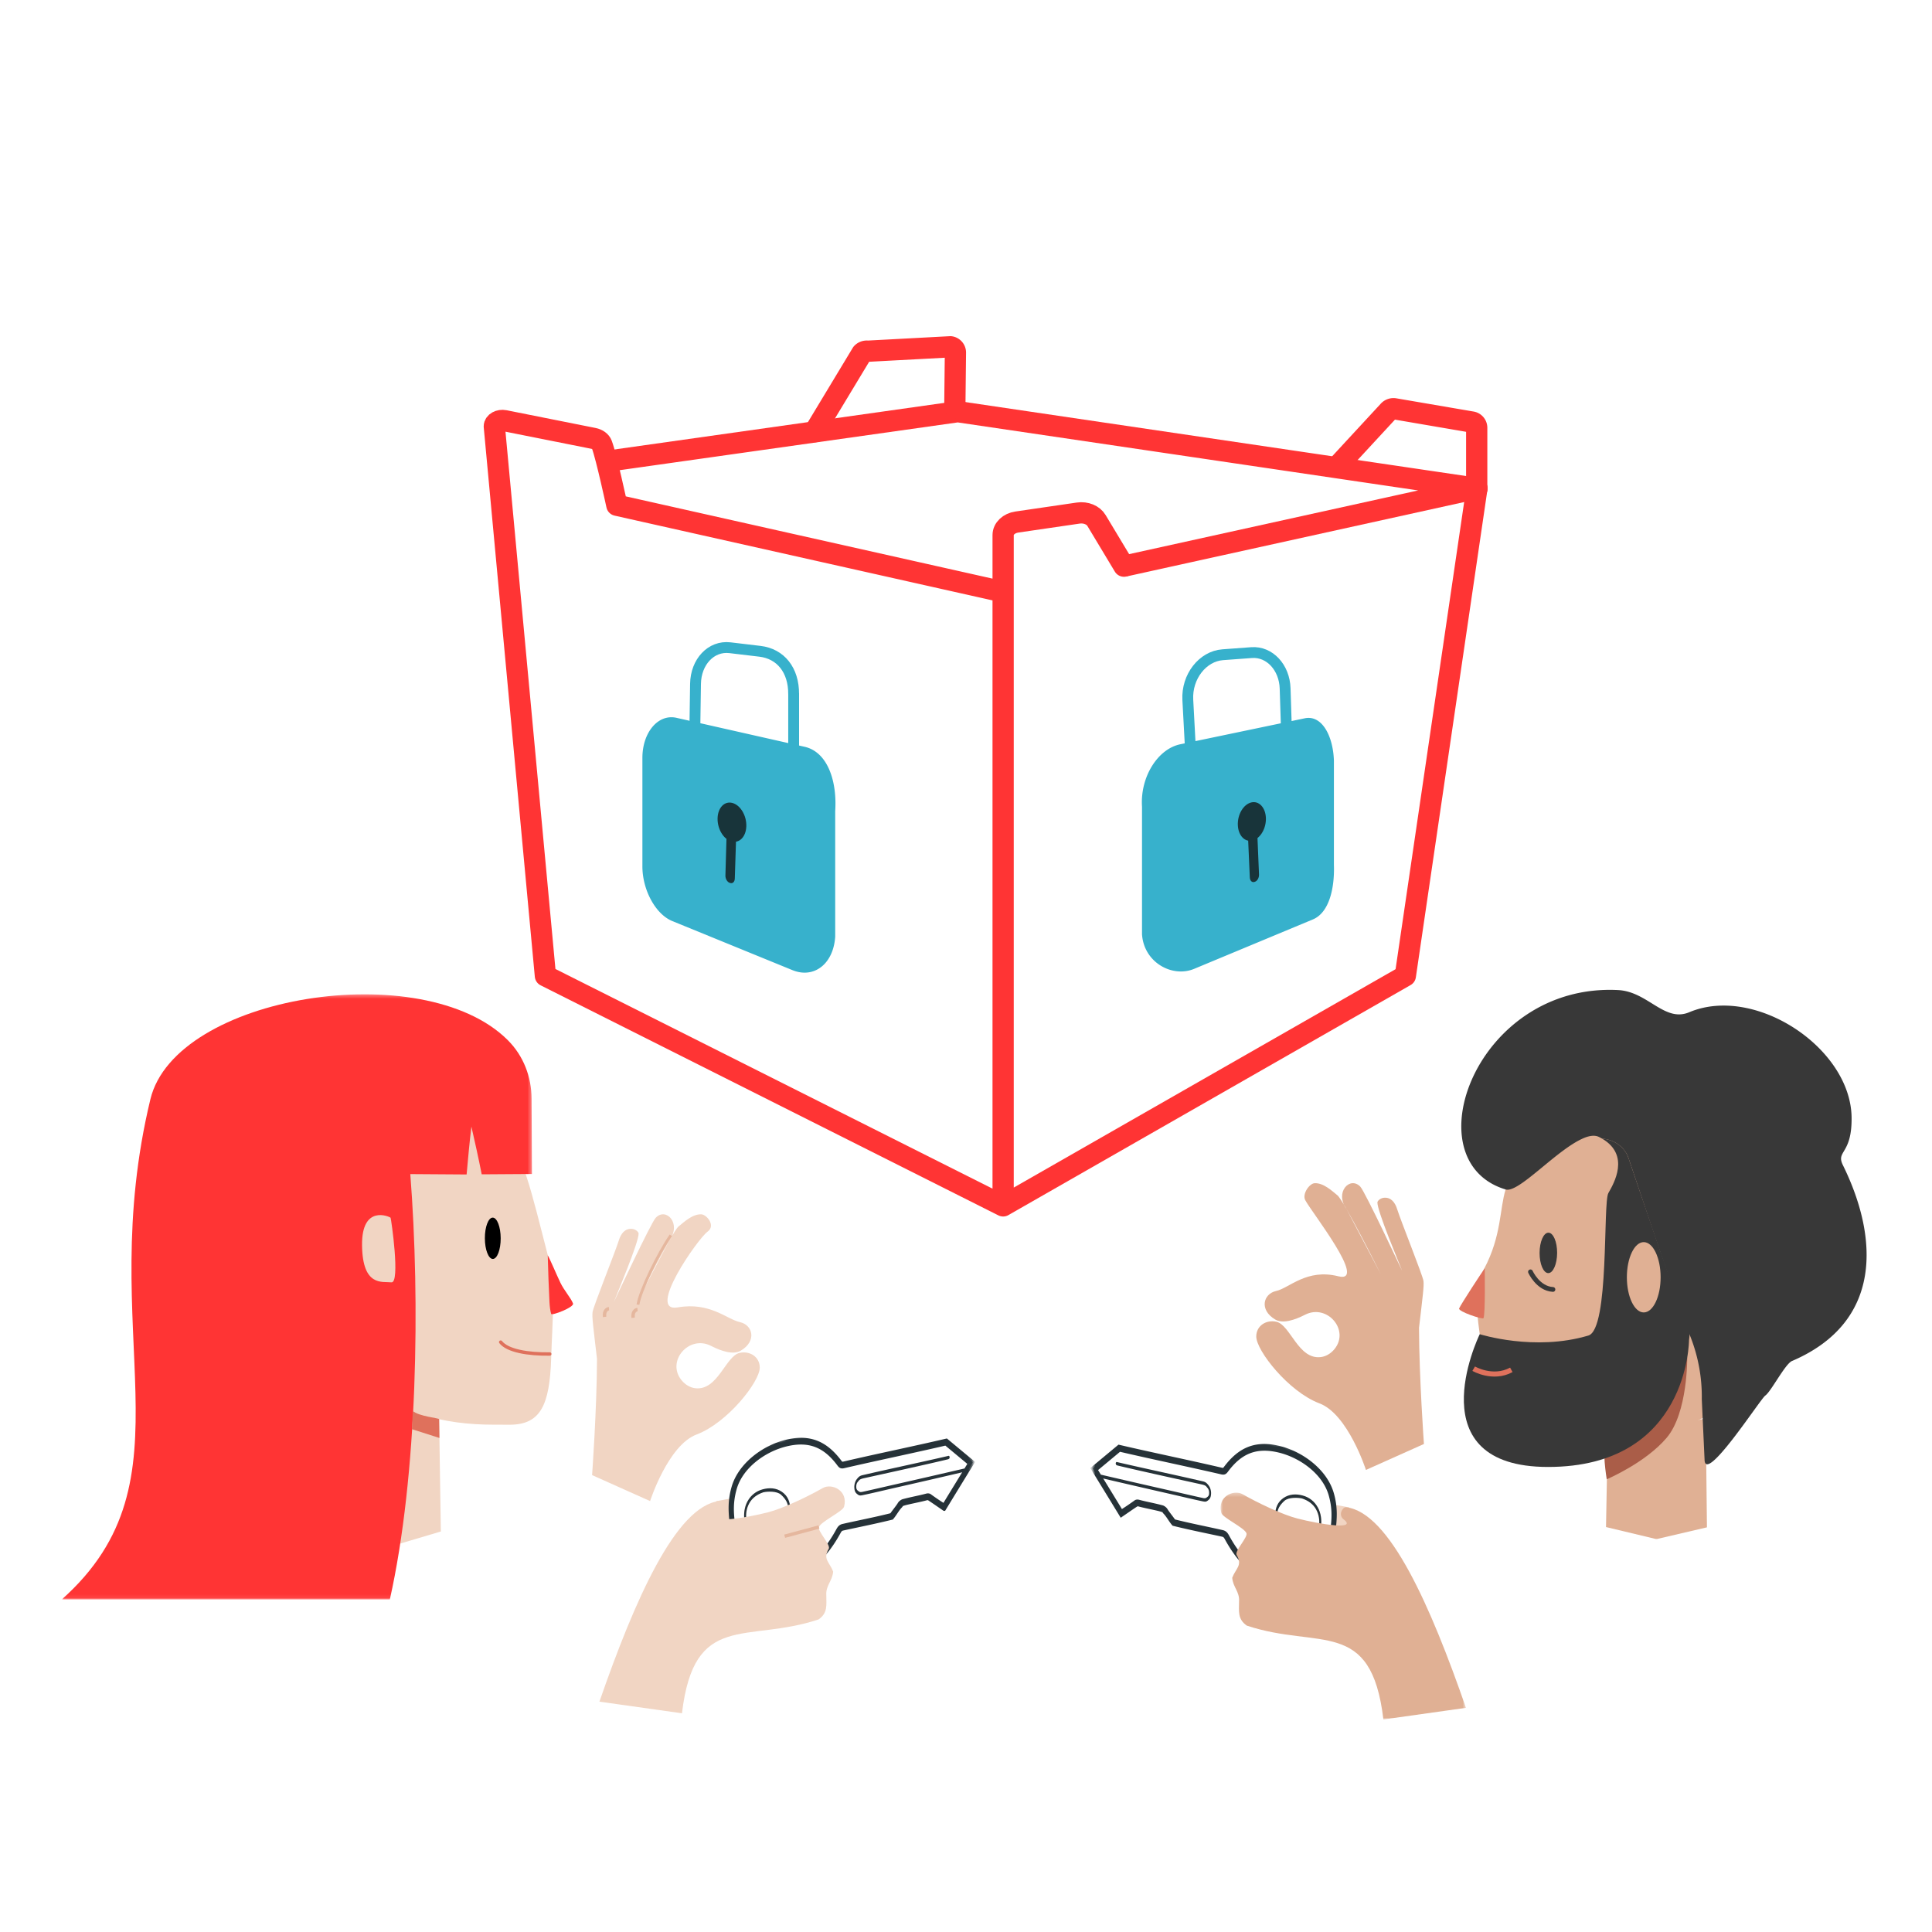<!-- by Tanja Rohlfs (http://tanjarohlfs.de/) - license: CC-BY-NC-SA (see: https://creativecommons.org/licenses/by-nc-sa/4.0/) -->
<svg width="500" height="500" xmlns="http://www.w3.org/2000/svg" xmlns:xlink="http://www.w3.org/1999/xlink"><defs><path d="M1.338 36.05c20.672 4.842 41.366 9.278 61.853 14.898-.056-11.742 4.071-24.018 3.841-35.011C45.805 8.462 22.054 5.319.185.205.573 12.154.971 24.1 1.338 36.05" id="a"/><path d="M1.338 36.05c20.672 4.842 41.366 9.278 61.853 14.898-.056-11.742 4.071-24.018 3.841-35.011C45.805 8.462 22.054 5.319.185.205.573 12.154.971 24.1 1.338 36.05" id="c"/><path d="M1.338 36.05c20.672 4.842 41.366 9.278 61.853 14.898-.056-11.742 4.071-24.018 3.841-35.011C45.805 8.462 22.054 5.319.185.205.573 12.154.971 24.1 1.338 36.05" id="e"/><path d="M1.338 36.05c20.672 4.842 41.366 9.278 61.853 14.898-.056-11.742 4.071-24.018 3.841-35.011C45.805 8.462 22.054 5.319.185.205.573 12.154.971 24.1 1.338 36.05" id="g"/><path d="M1.338 36.05c20.672 4.842 41.366 9.278 61.853 14.898-.056-11.742 4.071-24.018 3.841-35.011C45.805 8.462 22.054 5.319.185.205.573 12.154.971 24.1 1.338 36.05" id="i"/><path d="M1.338 36.05c20.672 4.842 41.366 9.278 61.853 14.898-.056-11.742 4.071-24.018 3.841-35.011C45.805 8.462 22.054 5.319.185.205.573 12.154.971 24.1 1.338 36.05" id="k"/><path id="m" d="M.886.299h63.502V59H.886z"/><path id="o" d="M0 .335h121.676v156.6H0z"/><path d="M.486 16.338c-.229 10.993 3.897 23.269 3.842 35.01 20.486-5.621 41.181-10.056 61.853-14.898.368-11.949.764-23.897 1.153-35.844C45.465 5.72 21.714 8.862.486 16.338" id="q"/><path d="M.486 16.338c-.229 10.993 3.897 23.269 3.842 35.01 20.486-5.621 41.181-10.056 61.853-14.898.368-11.949.764-23.897 1.153-35.844C45.465 5.72 21.714 8.862.486 16.338" id="s"/><path d="M.486 16.338c-.229 10.993 3.897 23.269 3.842 35.01 20.486-5.621 41.181-10.056 61.853-14.898.368-11.949.764-23.897 1.153-35.844C45.465 5.72 21.714 8.862.486 16.338" id="u"/><path d="M.486 16.338c-.229 10.993 3.897 23.269 3.842 35.01 20.486-5.621 41.181-10.056 61.853-14.898.368-11.949.764-23.897 1.153-35.844C45.465 5.72 21.714 8.862.486 16.338" id="w"/><path d="M.486 16.338c-.229 10.993 3.897 23.269 3.842 35.01 20.486-5.621 41.181-10.056 61.853-14.898.368-11.949.764-23.897 1.153-35.844C45.465 5.72 21.714 8.862.486 16.338" id="y"/><path d="M.486 16.338c-.229 10.993 3.897 23.269 3.842 35.01 20.486-5.621 41.181-10.056 61.853-14.898.368-11.949.764-23.897 1.153-35.844C45.465 5.72 21.714 8.862.486 16.338" id="A"/></defs><g fill="none" fill-rule="evenodd"><path fill="#FFF" d="M0 0h500v500H0z"/><path d="M180 176.981c.085-5.683 4.029-9.932 8.92-9.35l7.753.923c5.36.638 8.764 4.873 8.717 11.093" fill="#FFF"/><path d="M180 176.981c.085-5.683 4.029-9.932 8.92-9.35l7.753.923c5.36.638 8.764 4.873 8.717 11.093M180 176.982l-.164 10.965m25.561-8.553v13.689" stroke="#37B1CC" stroke-width="2.806"/><path d="M208.234 250.317c-.854 0-1.736-.185-2.627-.548l-31.1-12.704c-3.846-1.572-6.92-7.42-6.852-13.036v-28.047c.061-5.016 2.743-8.958 6.105-8.958.328 0 .661.038.994.113l33.168 7.496c5.328 1.205 7.268 8.483 6.827 15.162l-.003 32.62c-.312 4.69-2.93 7.902-6.512 7.902" fill="#37B1CC"/><path d="M173.76 185.622c-4.074 0-7.435 4.374-7.508 10.36v28.03c-.075 6.16 3.349 12.564 7.726 14.353l31.099 12.704c1.08.44 2.144.652 3.158.652 4.185 0 7.538-3.59 7.915-9.307v-32.526c.509-7.725-1.961-15.276-7.917-16.622l-33.17-7.497a5.937 5.937 0 00-1.302-.147m0 2.806c.223 0 .453.027.685.079l33.169 7.496c4.494 1.016 6.123 7.814 5.735 13.7l-.007.093v32.521c-.287 3.95-2.333 6.597-5.108 6.597-.67 0-1.375-.15-2.096-.443l-31.1-12.704c-3.645-1.49-6.035-7.262-5.98-11.754v-27.996c.05-4.185 2.16-7.59 4.702-7.59" fill="#37B1CC"/><path d="M193.145 213.859c-.098 2.769-1.864 4.495-3.919 3.883-2.024-.603-3.588-3.264-3.518-5.967.07-2.723 1.768-4.513 3.821-3.975 2.083.546 3.715 3.27 3.616 6.059" fill="#18343A"/><path d="M188.969 228.518l-.137-.046c-.628-.211-1.12-1.057-1.095-1.882l.314-10.938c.024-.85.566-1.4 1.206-1.216l.14.04c.643.185 1.149 1.039 1.122 1.896l-.353 11.024c-.027.83-.566 1.334-1.197 1.122" fill="#18343A"/><path d="M332.587 178.138c-.174-5.402-4.003-9.588-8.678-9.244l-7.467.55c-5.198.383-9.36 5.669-9.037 11.675" fill="#FFF"/><path d="M332.587 178.138c-.174-5.402-4.003-9.588-8.678-9.244l-7.467.55c-5.198.383-9.36 5.669-9.037 11.675m25.182-2.981l.337 10.499m-25.519-7.518l.625 11.653" stroke="#37B1CC" stroke-width="2.806"/><path d="M305.618 250.01c-3.988-.001-8.32-3.107-8.665-8.307l.003-32.923c-.466-7.052 3.602-13.791 8.881-14.808l32.204-6.721c.191-.037.401-.058.604-.058 2.753 0 4.975 4.16 5.168 9.676v26.89c.183 5.26-.923 11.369-4.569 12.887l-30.743 12.798a7.451 7.451 0 01-2.883.566" fill="#37B1CC"/><path d="M338.645 185.79a4.7 4.7 0 00-.892.087l-32.182 6.717c-5.915 1.14-10.53 8.475-10.019 16.186v33.016c.392 5.903 5.25 9.618 10.065 9.618a8.892 8.892 0 003.423-.674l30.743-12.798c4.218-1.756 5.645-8.094 5.432-14.183v-26.94c-.206-5.905-2.686-11.03-6.57-11.03m0 2.808c1.673 0 3.58 3.322 3.765 8.274v26.937l.001.049c.206 5.867-1.284 10.486-3.705 11.494l-30.744 12.798a6.061 6.061 0 01-2.344.458c-3.321 0-6.927-2.583-7.26-6.91v-33.011l-.006-.092c-.41-6.18 3.212-12.37 7.792-13.252l32.142-6.71a2 2 0 01.36-.035" fill="#37B1CC"/><path d="M320.352 213.574c.127 2.748 1.887 4.495 3.897 3.923 1.978-.562 3.469-3.163 3.363-5.83-.108-2.68-1.788-4.477-3.786-3.995-2.033.49-3.603 3.14-3.474 5.902" fill="#18343A"/><path d="M324.644 228.24l.136-.044c.614-.204 1.088-1.044 1.052-1.868l-.457-10.88c-.036-.842-.573-1.395-1.198-1.226l-.136.037c-.628.17-1.115 1.005-1.078 1.855l.487 10.987c.037.833.576 1.344 1.195 1.14" fill="#18343A"/><path stroke="#FF3434" stroke-width="5.498" stroke-linecap="round" stroke-linejoin="round" d="M291.335 146.419l90.886-20.029-134.351-19.846-90.301 12.76"/><path d="M290.878 146.52l-7.104-11.815c-.832-1.418-2.773-2.211-4.717-1.926l-15.903 2.325c-2.053.3-3.543 1.716-3.543 3.366v173.61l104.09-59.537 18.52-126.152m-122.61 26.79l-99.97-22.424s-2.676-12.468-3.897-15.738c-.283-.76-1.094-1.352-2.132-1.559l-23.039-4.592c-1.33-.266-2.644.467-2.644 1.477l13.22 142.198L259.61 312.08V153.181" stroke="#FF3434" stroke-width="5.498" stroke-linecap="round" stroke-linejoin="round"/><path d="M346.632 120.107l12.746-13.785a1.714 1.714 0 011.518-.53l19.987 3.421a1.522 1.522 0 011.289 1.503v15.909m-171.367-14.899l12.249-20.303a1.714 1.714 0 011.518-.53l21.405-1.144a1.522 1.522 0 011.289 1.503l-.16 14.265" stroke="#FF3434" stroke-width="5.498" stroke-linecap="round" stroke-linejoin="round"/><path d="M424.71 374.29c23.661-9.155 35.466-20.338 35.978-23.833 1.92-13.068 7.292-52.28 7.292-52.28-14.336-4.598-35.847-11.494-43.017-13.793-7.189 2.258-15.639 6.17-27.73 14.372-1.646 1.693-6.146 4.515-7.579 9.076-1.583 5.043-1.02 11.941-5.547 20.508-4.001 7.574-.484 16.827-.165 26.135.42 12.202 3.145 16.967 11.981 16.967 1.426 0 3.501-.015 4.789-.015 12.727 0 17.843 9.082 17.843-2.902 0-1.66 6.155 5.765 6.155 5.765" fill="#E0B094"/><path fill="#E0B094" d="M429.005 369.81l12.442-2.741.31 28.207-12.887 3.006-.374-.002-12.861-3.08.624-33.83 13.195 8.219"/><path d="M436.652 351.294s.186 14.301-5.32 20.805-15.51 10.737-15.51 10.737-1.5-9.158.204-8.041c1.704 1.118 15.36-22.24 15.36-22.24l5.266-1.261z" fill="#AA5D48"/><path d="M400.731 319.017c-1.254-.003-2.28 2.337-2.29 5.224-.01 2.887.998 5.234 2.251 5.238 1.254.004 2.28-2.338 2.291-5.226.011-2.886-.998-5.232-2.252-5.236" fill="#383838"/><path d="M383.94 341.13c.488-1.42.298-11.853.313-12.901-.65.878-6.105 9.2-6.63 10.383-.354.803 6.165 2.96 6.317 2.519" fill="#DF715C"/><path d="M430.044 319.055c.162-.24 8.348-3.552 8.194 6.987-.155 10.54-5.815 9.098-8.425 9.357-2.612.258.069-16.105.23-16.344" fill="#F1D5C3"/><path d="M416.107 370.032c.118-.29 5.874-.708 7.566-2.09l.237 4.63-7.884 2.223.081-4.763z" fill="#DF715C"/><path d="M353.503 380.418s-4.64-14.444-12.035-17.229c-7.996-3.012-16.363-13.672-16.35-17.314.013-2.855 2.67-4.39 5.218-3.804 3.636.836 5.664 9.895 11.529 9.135 1.303-.169 2.534-.901 3.467-2.025 4.088-4.932-1.883-11.848-7.586-8.929-2.716 1.391-5.774 2.384-7.718 1.237-4.181-2.466-3.128-6.649.243-7.385 3.37-.738 7.893-5.864 16.07-3.807 7.842 1.972-7.052-16.768-8.558-19.725-.811-1.594 1.092-4.291 2.43-4.359 2.339-.119 4.57 2.06 5.907 3.126 1.687 1.345 11.24 20.443 11.24 20.443l-8.875-16.859c-3.166-4.365.878-8.614 3.557-5.823 1.24 1.293 10.848 21.834 10.848 21.834-.658-1.761-6.58-15.708-6.417-17.824.232-.628 1.014-1.081 1.757-1.135 1.792-.133 2.82 1.238 3.353 2.955.913 2.946 6.645 17.215 6.81 18.585.166 1.371-.17 3.706-1.15 12.114.038 13.004 1.27 30.072 1.27 30.072" fill="#E0B094"/><path d="M349.1 390.073c-.137.09-4.451-1.032-6.91-.823-2.46.21-2.304 5.57-2.304 5.57l6.404 1.796 5.443-1.72-2.633-4.823z" fill="#F1D5C3"/><g transform="translate(282 362.996)"><mask id="b" fill="#fff"><use xlink:href="#a"/></mask><path d="M49.067 12.507c-6.013-1.465-10.056.322-13.576 5.036-.383.513-.605.772-1.338.602-8.72-2.016-17.64-3.851-26.406-5.893-2.05 1.702-4.094 3.408-6.144 5.11.164.418.327.922.725 1.172.037.024.022-.028.108-.005.086.024.344.08.461.11 1.305-.895 2.598-1.796 3.898-2.69-.022-.09-.03-.107-.036-.219-.005-.113.048-.407.235-.364 7.424 1.731 14.951 3.294 22.336 5.016.728.17 1.033.505 1.456 1.044.423.538.647 1.349.637 2.011-.008.661-.127 1.318-.629 1.73-.502.412-.668.559-1.465.396-2.554-.525-5.217-1.18-7.913-1.795-6.1-1.392-12.37-2.829-18.498-4.268 1.76 2.881 3.536 5.766 5.29 8.654 1.267-.785 2.29-1.495 3.608-2.436.054-.038.308-.307.947-.129 1.68.468 4.062.883 6.091 1.443.03.008.651.273.946.808.295.534 1.55 2.072 2.01 2.78 4.182 1.062 8.403 1.865 12.55 2.809.72.164 1.016.596 1.34 1.185 2.97 5.438 6.668 9.445 12.618 11.476.214.072.351.117.566.134 8.938.721 12.777-4.717 13.843-13.106.404-3.181.526-5.806-.424-9.199-1.596-5.709-7.55-10.026-13.236-11.412m10.788 19.604c-.038.016-.15-.034-.216-.042.066.008.178.058.216.042-.223 1.66-.743 3.323-1.958 4.416-1.214 1.091-2.476 1.379-4.109.966-1.633-.412-3.047-1.528-4.084-3.022-1.037-1.494-1.72-3.501-1.696-5.351.025-1.848.638-3.375 2.136-4.425 1.498-1.05 3.284-1.123 5.005-.654s3.073 1.564 3.908 3.101c.836 1.537 1.022 3.31.798 4.969" fill="#FFF" mask="url(#b)"/></g><g transform="translate(282 362.996)"><mask id="d" fill="#fff"><use xlink:href="#c"/></mask><path d="M49.096 11.655c-6.19-1.52-10.335.385-13.974 5.233-.253.34-.43.523-.961.4-8.784-2.05-17.754-3.87-26.583-5.933-2.28 1.894-4.554 3.79-6.833 5.683 2.48 4.042 4.96 8.084 7.428 12.133 1.314-.893 2.484-1.73 3.882-2.646a.854.854 0 01.693-.08c1.386.397 4.76 1.03 5.837 1.368 1.076.34.373.13.863.63.83.85 1.44 2.087 2.252 3.022 4.185 1.038 8.492 1.896 12.677 2.805.522.114.743.418.952.801 3.077 5.635 6.864 9.773 13.006 11.89.217.075.35.115.569.132 9.333.745 13.26-5.118 14.295-13.836.398-3.36.586-6.217-.452-9.778-1.706-5.853-7.794-10.385-13.651-11.824m-.777 34.435c-5.952-2.03-9.65-6.039-12.62-11.475-.323-.59-.62-1.023-1.34-1.187-4.146-.944-8.366-1.747-12.548-2.808-.46-.708-1.714-2.246-2.01-2.78-.295-.536-.917-.8-.946-.808-2.03-.56-4.413-.976-6.091-1.443-.64-.178-.894.09-.947.13-1.32.94-2.342 1.65-3.61 2.435-1.754-2.889-3.526-5.772-5.291-8.654-.166-.046-.298-.06-.471-.116-.175-.054-.257-.313-.261-.476-.003-.162.02-.276.14-.373-.24-.389-.478-.783-.72-1.173 2.049-1.702 4.093-3.409 6.143-5.11 8.767 2.042 17.686 3.877 26.407 5.892.733.17.954-.089 1.338-.6 3.522-4.715 7.56-6.502 13.576-5.037 5.688 1.385 11.636 5.704 13.236 11.412.95 3.392.826 6.017.423 9.2-1.063 8.388-4.906 13.826-13.842 13.104a2.024 2.024 0 01-.566-.133" fill="#263238" mask="url(#d)"/><path d="M49.096 11.655c-6.19-1.52-10.335.385-13.974 5.233-.253.34-.43.523-.961.4-8.784-2.05-17.754-3.87-26.583-5.933-2.28 1.894-4.554 3.79-6.833 5.683 2.48 4.042 4.96 8.084 7.428 12.133 1.314-.893 2.484-1.73 3.882-2.646a.854.854 0 01.693-.08c1.386.397 4.76 1.03 5.837 1.368 1.076.34.373.13.863.63.83.85 1.44 2.087 2.252 3.022 4.185 1.038 8.492 1.896 12.677 2.805.522.114.743.418.952.801 3.077 5.635 6.864 9.773 13.006 11.89.217.075.35.115.569.132 9.333.745 13.26-5.118 14.295-13.836.398-3.36.586-6.217-.452-9.778-1.706-5.853-7.794-10.385-13.651-11.824m-.777 34.435c-5.952-2.03-9.65-6.039-12.62-11.475-.323-.59-.62-1.023-1.34-1.187-4.146-.944-8.366-1.747-12.548-2.808-.46-.708-1.714-2.246-2.01-2.78-.295-.536-.917-.8-.946-.808-2.03-.56-4.413-.976-6.091-1.443-.64-.178-.894.09-.947.13-1.32.94-2.342 1.65-3.61 2.435-1.754-2.889-3.526-5.772-5.291-8.654-.166-.046-.298-.06-.471-.116-.175-.054-.257-.313-.261-.476-.003-.162.02-.276.14-.373-.24-.389-.478-.783-.72-1.173 2.049-1.702 4.093-3.409 6.143-5.11 8.767 2.042 17.686 3.877 26.407 5.892.733.17.954-.089 1.338-.6 3.522-4.715 7.56-6.502 13.576-5.037 5.688 1.385 11.636 5.704 13.236 11.412.95 3.392.826 6.017.423 9.2-1.063 8.388-4.906 13.826-13.842 13.104a2.024 2.024 0 01-.566-.133" stroke="#263238" stroke-width=".878" mask="url(#d)"/></g><g transform="translate(282 362.996)"><mask id="f" fill="#fff"><use xlink:href="#e"/></mask><path d="M6.795 15.948c.046.112.1.252.23.282 7.436 1.757 14.86 3.377 22.345 5.03.02.004-.14-.043.074.02.213.064.872.428 1.069.79.197.362.462.83.416 1.26-.046.428-.048.784-.432 1.067-.385.283-.511.44-1.173.295-2.563-.556-5.217-1.186-7.92-1.8a2538.157 2538.157 0 01-18.501-4.253c1.292-.897 2.596-1.795 3.892-2.69" fill="#FFF" mask="url(#f)"/></g><g transform="translate(282 362.996)"><mask id="h" fill="#fff"><use xlink:href="#g"/></mask><path d="M6.97 15.36c7.48 1.74 14.96 3.303 22.36 5.021.73.17 1.032.506 1.455 1.044.424.54.648 1.35.639 2.011-.008.663-.13 1.32-.63 1.732-.5.413-.675.556-1.465.395-2.53-.52-5.252-1.188-7.91-1.794a3005.496 3005.496 0 01-18.386-4.242c-.732-.172-.205-.044-.553-.134-.348-.088-.235-.32-.282-.479-.048-.158-.001-.324.133-.363.135-.04-.15-.064.142-.008.29.053-.19-.046.553.128 5.809 1.36 12.378 2.86 18.383 4.221 2.659.605 5.38 1.25 7.915 1.8.654.143.802-.009 1.17-.296.369-.287.428-.629.426-1.07-.002-.44-.091-.861-.438-1.264-.348-.4-.346-.598-1.351-.856-.034-.008 2.24.495-.774-.17-3.017-.665-16.231-3.558-21.23-4.783-.088-.021-.384-.218-.346-.305.036-.085-.01-.104-.035-.222-.024-.118.163-.38.225-.366" fill="#263238" mask="url(#h)"/></g><g transform="translate(282 362.996)"><mask id="j" fill="#fff"><use xlink:href="#i"/></mask><path d="M54.982 24.816c.018.004-.13-.043.06.02s-.575-.198.192.065c.768.262 2.894 1.459 3.44 2.799.544 1.339.97 2.83.715 4.29s-.667 2.772-1.758 3.785c-1.089 1.013-2.357 1.139-3.81.906-.016-.003.138.045-.056-.018-.194-.064.591.202-.192-.062-.782-.263-2.863-1.432-3.594-2.745-.73-1.311-1.556-2.986-1.46-4.61.096-1.622.56-2.825 1.901-3.795 1.341-.971 2.955-.965 4.562-.635" fill="#FFF" mask="url(#j)"/></g><g transform="translate(282 362.996)"><mask id="l" fill="#fff"><use xlink:href="#k"/></mask><path d="M55.15 24.041c-1.722-.469-3.508-.396-5.006.653-1.498 1.051-2.11 2.577-2.136 4.426-.025 1.85.66 3.857 1.696 5.351 1.037 1.494 2.451 2.61 4.084 3.022 1.632.413 2.895.125 4.11-.967 1.214-1.092 1.734-2.756 1.958-4.415-.043.013-.145-.029-.22-.045-.073-.015-.16-.043-.237-.059.076.016.164.043.237.06.075.015.177.057.22.044.223-1.659.036-3.432-.799-4.969-.835-1.538-2.187-2.632-3.908-3.1m-.2.77c.192.038.043.007.06.013 1.582.534 2.847 1.445 3.625 2.86.78 1.415.88 2.81.754 4.302-.125 1.492-.849 2.742-1.72 3.792-.873 1.05-2.938 1.046-3.639.937-.702-.11 0-.003-.175-.03-.175-.03-.035-.005-.053-.01-1.616-.54-2.81-1.416-3.782-2.806-.97-1.39-1.458-2.962-1.5-4.622-.042-1.66.76-2.783 1.861-3.805 1.103-1.022 3.594-.835 4.373-.676.78.158.003.004.196.044" fill="#263238" mask="url(#l)"/></g><g transform="translate(315 385.996)"><mask id="n" fill="#fff"><use xlink:href="#m"/></mask><path d="M43.023 59c-3.15-26.5-16.638-18.066-35.342-24.283-2.406-1.666-2.02-3.664-2.013-6.226.187-2.563-1.575-3.7-1.769-6.159.915-2.436 2.731-3.207 1.158-5.862-.689-.96 2.97-4.645 2.522-5.688-.634-1.474-6.18-4.01-6.51-5.25C-.06 1.278 4.315-.594 6.58.705c3.836 2.203 10.304 5.292 14.164 6.281 5.823 1.493 15.738 3.098 11.967.211-1.466-1.123-.25-3.222.662-3.12 11.215 1.27 21.898 25.656 31.016 51.915" fill="#E0B094" mask="url(#n)"/></g><path d="M463.763 352.226c-1.768.756-5.39 7.864-6.901 8.939-1.332.949-15.573 23.087-15.722 16.599l-.718-15.607a42.389 42.389 0 00-2.838-15.96c-4.745-12.27-13.398-38.477-16.126-46.483-.96-2.834-3.686-4.815-6.84-5.04a27.81 27.81 0 00-.767-.414c-1.14-.575-2.59-.351-4.23.384-6.988 3.11-16.598 14.2-19.964 13.188-24.41-7.335-7.622-53.48 29.104-51.605 7.738.395 11.98 8.448 18.418 5.737 17.003-7.16 41.78 9.224 42.012 27.214.124 9.669-4.118 8.567-2.248 12.363 9.272 18.826 10.309 40.635-13.18 50.685" fill="#383838"/><path d="M437.374 344.491l-.256 2.354s-.053 32.825-36.51 32.802c-33.838-.02-18.288-33.073-17.652-34.354.008-.016 14.132 4.517 28.113.344 5.489-1.639 3.719-34.3 5.179-36.878 1.417-2.483 5.688-9.79-1.63-14.084 3.153.223 5.881 2.205 6.84 5.04 3.568 10.471 11.324 33.75 15.916 44.776" fill="#383838"/><path d="M421.031 330.558c0 5.025 1.956 9.099 4.368 9.099 2.413 0 4.368-4.074 4.368-9.1 0-5.024-1.955-9.098-4.368-9.098-2.412 0-4.368 4.074-4.368 9.099" fill="#E0B094"/><path d="M381.388 354.214s4.962 2.908 9.743.3" stroke="#DF715C" stroke-width="1.319"/><path d="M396.085 329.154s1.937 4.33 5.811 4.553" stroke="#383838" stroke-width="1.238" stroke-linecap="round"/><path d="M185.419 388.474c.137.089 4.452-1.032 6.91-.823 2.459.21 2.304 5.569 2.304 5.569l-6.404 1.797-5.442-1.722 2.632-4.821zm-79.525-16.844c-29.152-4.91-36.272-16.446-36.734-20.02-1.731-13.361-2.277-57.798-2.277-57.798 12.925-4.7 32.32-11.75 38.783-14.102 6.481 2.309 14.1 6.309 25 14.695 4.547 3.497 6.712 13.423 11.106 30.453 2.135 8.27 1.165 16.997.877 26.513-.378 12.475-2.835 17.348-10.802 17.348-1.285 0-3.155-.016-4.317-.016-11.475 0-28.628-2.63-28.628-14.881 0-1.697 6.992 17.808 6.992 17.808" fill="#F1D5C3"/><path d="M127.513 315.12c1.13-.005 2.056 2.388 2.065 5.34.01 2.951-.9 5.351-2.03 5.355-1.13.003-2.056-2.39-2.065-5.342-.01-2.952.9-5.35 2.03-5.354" fill="#000"/><path d="M142.643 340.04c-.514-1.689-.464-4.36-.595-6.62-.134-2.34-.23-7.312-.294-8.544.636 1.058 2.177 4.794 3.282 7.101.95 1.986 2.73 3.953 3.264 5.365.362.956-5.497 3.222-5.657 2.697" fill="#FF3434"/><path fill="#F1D5C3" d="M102.026 367.877l-11.218-3.076-.27 31.621 11.618 3.374.338-.001 11.595-3.45-.573-37.924-11.382-6.296"/><g transform="translate(16 256.996)"><mask id="p" fill="#fff"><use xlink:href="#o"/></mask><path d="M121.675 46.832c-.976 0-13.22.096-13.01.082-.757-3.862-1.822-8.695-2.664-12.345-.464 3.698-.894 8.522-1.241 12.386l-14.575-.1c2.557 32.81 1.925 77.83-5.292 110.08H0C35.02 125.71 8.148 88.832 22.922 27.486 29.407.56 93.546-9.638 115.405 12.181c4.136 4.128 6.15 9.615 6.166 15.155.02 6.733.118 19.31.104 19.496" fill="#FF3434" mask="url(#p)"/></g><path d="M129.574 347.335c1.756 2.245 7.02 3.164 12.702 3.078" stroke="#DF715C" stroke-width=".878" stroke-linecap="round" stroke-linejoin="round"/><path d="M101.085 315.158c-.146-.246-7.525-3.632-7.388 7.144.14 10.775 5.243 9.3 7.597 9.566 2.354.264-.063-16.466-.209-16.71" fill="#F1D5C3"/><path d="M113.65 367.276c-.106-.296-5.296-.724-6.822-2.137l-.213 4.733 7.108 2.273-.073-4.869z" fill="#DF715C"/><g transform="translate(185 360.996)"><mask id="r" fill="#fff"><use xlink:href="#q"/></mask><path d="M18.451 12.907C12.765 14.293 6.812 18.61 5.215 24.32c-.95 3.393-.828 6.018-.424 9.2 1.066 8.388 4.905 13.826 13.843 13.105.215-.018.352-.062.566-.134 5.951-2.03 9.65-6.038 12.62-11.476.322-.589.62-1.022 1.34-1.186 4.145-.943 8.366-1.746 12.55-2.808.458-.708 1.713-2.246 2.008-2.78.295-.535.917-.8.946-.809 2.03-.559 4.413-.974 6.092-1.442.638-.178.892.09.946.13 1.32.94 2.342 1.65 3.61 2.434 1.752-2.887 3.528-5.772 5.288-8.653a3041.142 3041.142 0 01-18.498 4.268c-2.696.614-5.359 1.27-7.912 1.795-.797.163-.964.016-1.466-.396-.502-.412-.62-1.069-.629-1.73-.009-.662.215-1.473.637-2.012.424-.538.728-.874 1.456-1.043 7.385-1.722 14.912-3.285 22.336-5.016.187-.044.24.251.235.364-.005.111-.014.128-.036.22 1.3.892 2.593 1.793 3.898 2.69.117-.03.376-.087.462-.11.086-.024.07.028.107.003.398-.25.562-.754.725-1.17-2.05-1.703-4.093-3.409-6.144-5.11-8.765 2.041-17.685 3.875-26.405 5.892-.734.17-.956-.089-1.339-.602-3.52-4.715-7.563-6.502-13.576-5.036M7.663 32.511c-.223-1.659-.037-3.432.798-4.969.836-1.537 2.187-2.632 3.908-3.1 1.721-.47 3.507-.398 5.005.653 1.5 1.05 2.111 2.577 2.137 4.425.024 1.85-.66 3.856-1.697 5.35-1.037 1.494-2.45 2.611-4.084 3.023-1.633.413-2.894.124-4.109-.967-1.215-1.092-1.735-2.755-1.958-4.415.04.016.151-.035.217-.043-.066.008-.179.06-.217.043" fill="#FFF" mask="url(#r)"/></g><g transform="translate(185 360.996)"><mask id="t" fill="#fff"><use xlink:href="#s"/></mask><path d="M18.423 12.056c-5.856 1.439-11.945 5.97-13.651 11.824-1.037 3.56-.85 6.417-.452 9.778 1.034 8.717 4.962 14.58 14.295 13.836.22-.017.352-.058.569-.132 6.142-2.117 9.929-6.256 13.006-11.89.209-.384.43-.687.952-.801 4.185-.91 8.492-1.767 12.677-2.806.81-.935 1.422-2.173 2.252-3.022.49-.5-.213-.29.863-.63 1.076-.338 4.45-.97 5.837-1.368a.853.853 0 01.694.08c1.397.917 2.567 1.754 3.88 2.647a4326.69 4326.69 0 017.43-12.134c-2.28-1.893-4.554-3.79-6.834-5.682-8.83 2.062-17.8 3.882-26.583 5.932-.531.124-.707-.061-.961-.4-3.638-4.847-7.785-6.753-13.974-5.232M19.2 46.49c-.214.072-.35.116-.566.133-8.936.722-12.778-4.717-13.842-13.105-.403-3.182-.528-5.808.423-9.2 1.6-5.708 7.549-10.027 13.236-11.411 6.015-1.465 10.054.32 13.576 5.036.384.512.605.77 1.338.6 8.72-2.015 17.64-3.85 26.407-5.891 2.05 1.7 4.094 3.408 6.143 5.11-.242.39-.481.783-.721 1.173.12.097.145.21.14.373-.003.163-.085.422-.26.476-.173.054-.304.07-.471.116-1.764 2.882-3.537 5.764-5.29 8.653-1.27-.784-2.291-1.494-3.611-2.435-.053-.04-.307-.307-.946-.13-1.68.468-4.062.883-6.092 1.443-.03.009-.65.273-.946.808-.295.535-1.55 2.073-2.01 2.78-4.182 1.062-8.402 1.865-12.55 2.808-.72.165-1.014.597-1.338 1.187-2.971 5.437-6.668 9.444-12.62 11.476" fill="#263238" mask="url(#t)"/><path d="M18.423 12.056c-5.856 1.439-11.945 5.97-13.651 11.824-1.037 3.56-.85 6.417-.452 9.778 1.034 8.717 4.962 14.58 14.295 13.836.22-.017.352-.058.569-.132 6.142-2.117 9.929-6.256 13.006-11.89.209-.384.43-.687.952-.801 4.185-.91 8.492-1.767 12.677-2.806.81-.935 1.422-2.173 2.252-3.022.49-.5-.213-.29.863-.63 1.076-.338 4.45-.97 5.837-1.368a.853.853 0 01.694.08c1.397.917 2.567 1.754 3.88 2.647a4326.69 4326.69 0 017.43-12.134c-2.28-1.893-4.554-3.79-6.834-5.682-8.83 2.062-17.8 3.882-26.583 5.932-.531.124-.707-.061-.961-.4-3.638-4.847-7.785-6.753-13.974-5.232M19.2 46.49c-.214.072-.35.116-.566.133-8.936.722-12.778-4.717-13.842-13.105-.403-3.182-.528-5.808.423-9.2 1.6-5.708 7.549-10.027 13.236-11.411 6.015-1.465 10.054.32 13.576 5.036.384.512.605.77 1.338.6 8.72-2.015 17.64-3.85 26.407-5.891 2.05 1.7 4.094 3.408 6.143 5.11-.242.39-.481.783-.721 1.173.12.097.145.21.14.373-.003.163-.085.422-.26.476-.173.054-.304.07-.471.116-1.764 2.882-3.537 5.764-5.29 8.653-1.27-.784-2.291-1.494-3.611-2.435-.053-.04-.307-.307-.946-.13-1.68.468-4.062.883-6.092 1.443-.03.009-.65.273-.946.808-.295.535-1.55 2.073-2.01 2.78-4.182 1.062-8.402 1.865-12.55 2.808-.72.165-1.014.597-1.338 1.187-2.971 5.437-6.668 9.444-12.62 11.476" stroke="#263238" stroke-width=".878" mask="url(#t)"/></g><g transform="translate(185 360.996)"><mask id="v" fill="#fff"><use xlink:href="#u"/></mask><path d="M60.724 16.349c-.046.11-.101.252-.23.282-7.436 1.757-14.861 3.377-22.345 5.03-.021.004.139-.043-.073.02-.214.064-.873.428-1.07.79-.197.362-.462.829-.416 1.258.046.43.048.786.433 1.069.384.282.51.439 1.172.295 2.563-.557 5.217-1.187 7.92-1.801 6.1-1.385 12.373-2.814 18.5-4.252-1.291-.898-2.595-1.795-3.891-2.691" fill="#FFF" mask="url(#v)"/></g><g transform="translate(185 360.996)"><mask id="x" fill="#fff"><use xlink:href="#w"/></mask><path d="M60.548 15.76c-7.48 1.74-14.96 3.303-22.36 5.022-.73.17-1.031.505-1.454 1.043-.424.54-.648 1.35-.64 2.01.009.663.13 1.32.63 1.733.5.413.677.557 1.466.395 2.53-.52 5.252-1.188 7.91-1.794a3005.027 3005.027 0 0018.386-4.242c.732-.172.205-.044.553-.133.348-.09.235-.321.282-.48.048-.157.002-.323-.133-.363-.135-.04.15-.064-.141-.008-.291.054.189-.047-.554.128a2895.342 2895.342 0 01-18.382 4.222c-2.66.604-5.382 1.249-7.915 1.8-.654.142-.803-.01-1.171-.296-.368-.287-.427-.63-.426-1.07.002-.442.09-.863.438-1.264s.347-.598 1.35-.856c.035-.01-2.24.494.776-.171s16.23-3.557 21.23-4.782c.087-.022.383-.22.346-.305-.037-.086.008-.104.034-.222.025-.118-.162-.381-.225-.366" fill="#263238" mask="url(#x)"/></g><g transform="translate(185 360.996)"><mask id="z" fill="#fff"><use xlink:href="#y"/></mask><path d="M12.536 25.216c-.017.003.13-.043-.06.02-.189.063.575-.198-.192.064-.768.263-2.894 1.46-3.439 2.799-.544 1.34-.97 2.831-.716 4.291.255 1.46.668 2.771 1.758 3.784 1.09 1.014 2.357 1.139 3.81.906.016-.002-.137.046.057-.017.193-.065-.592.202.191-.062.783-.263 2.863-1.433 3.594-2.745.73-1.311 1.556-2.986 1.46-4.609-.096-1.624-.56-2.826-1.9-3.796-1.342-.971-2.956-.965-4.563-.635" fill="#FFF" mask="url(#z)"/></g><g transform="translate(185 360.996)"><mask id="B" fill="#fff"><use xlink:href="#A"/></mask><path d="M12.37 24.442c-1.722.468-3.074 1.563-3.909 3.1-.835 1.537-1.022 3.31-.798 4.97.043.011.145-.03.22-.047.072-.015.161-.042.236-.058-.076.017-.163.044-.237.059-.075.015-.176.059-.219.045.223 1.66.743 3.323 1.958 4.414 1.214 1.094 2.477 1.382 4.11.969 1.632-.413 3.046-1.53 4.083-3.023 1.037-1.494 1.721-3.502 1.697-5.35-.026-1.85-.638-3.376-2.137-4.427-1.498-1.05-3.284-1.122-5.005-.652m.2.768c.193-.038-.584.116.196-.043s3.27-.346 4.373.675c1.102 1.024 1.903 2.146 1.861 3.806-.042 1.66-.528 3.232-1.5 4.622-.97 1.39-2.166 2.266-3.782 2.805-.018.006.123-.02-.052.01-.175.029.526-.08-.176.03-.7.11-2.766.114-3.638-.937-.872-1.048-1.596-2.298-1.72-3.79-.126-1.492-.026-2.887.753-4.302.778-1.415 2.043-2.326 3.626-2.86.016-.006-.133.024.06-.015" fill="#263238" mask="url(#B)"/></g><path d="M168.243 388.474s4.64-14.444 12.036-17.23c7.995-3.011 16.362-13.671 16.348-17.313-.012-2.855-2.669-4.39-5.217-3.804-3.636.836-5.664 9.895-11.529 9.135-1.303-.17-2.534-.901-3.466-2.025-4.089-4.931 1.883-11.848 7.585-8.928 2.716 1.39 5.774 2.383 7.718 1.236 4.182-2.466 3.128-6.65-.243-7.385-3.37-.738-7.766-5.267-16.07-3.807-8.282 1.456 5.218-17.811 7.71-19.6 2.2-1.576-.244-4.416-1.582-4.484-2.338-.12-4.57 2.06-5.906 3.126-1.687 1.345-11.242 20.443-11.242 20.443l8.876-16.86c3.166-4.364-.878-8.613-3.557-5.822-1.24 1.293-10.848 21.835-10.848 21.835.658-1.762 6.58-15.71 6.418-17.825-.232-.628-1.014-1.081-1.757-1.135-1.793-.133-2.822 1.239-3.354 2.956-.912 2.945-6.645 17.214-6.81 18.584-.165 1.37.17 3.706 1.151 12.114-.039 13.004-1.27 30.072-1.27 30.072m23.261 61.639c3.151-26.5 16.638-18.066 35.342-24.284 2.407-1.665 2.021-3.663 2.013-6.225-.187-2.563 1.575-3.7 1.77-6.159-.916-2.436-2.732-3.207-1.159-5.863.69-.96-2.969-4.644-2.52-5.687.632-1.474 6.18-4.01 6.508-5.25 1.131-4.254-3.245-6.126-5.509-4.827-3.837 2.202-10.305 5.291-14.165 6.281-5.823 1.493-15.738 3.098-11.967.21 1.466-1.122.25-3.222-.66-3.119-11.217 1.27-21.899 25.656-31.018 51.915" fill="#F1D5C3"/><path d="M211.94 395.179s-6.185 1.698-8.866 2.39" stroke="#E5B79E" stroke-width=".878"/><path d="M165.103 337.64c.501-3.462 5.311-13.358 8.512-17.94" stroke="#E5B79E" stroke-width=".734"/><path d="M157.603 338.68s-1.377.116-1.126 2.137m8.511-1.916s-1.377.115-1.126 2.136" stroke="#E5B79E" stroke-width=".891"/></g></svg>